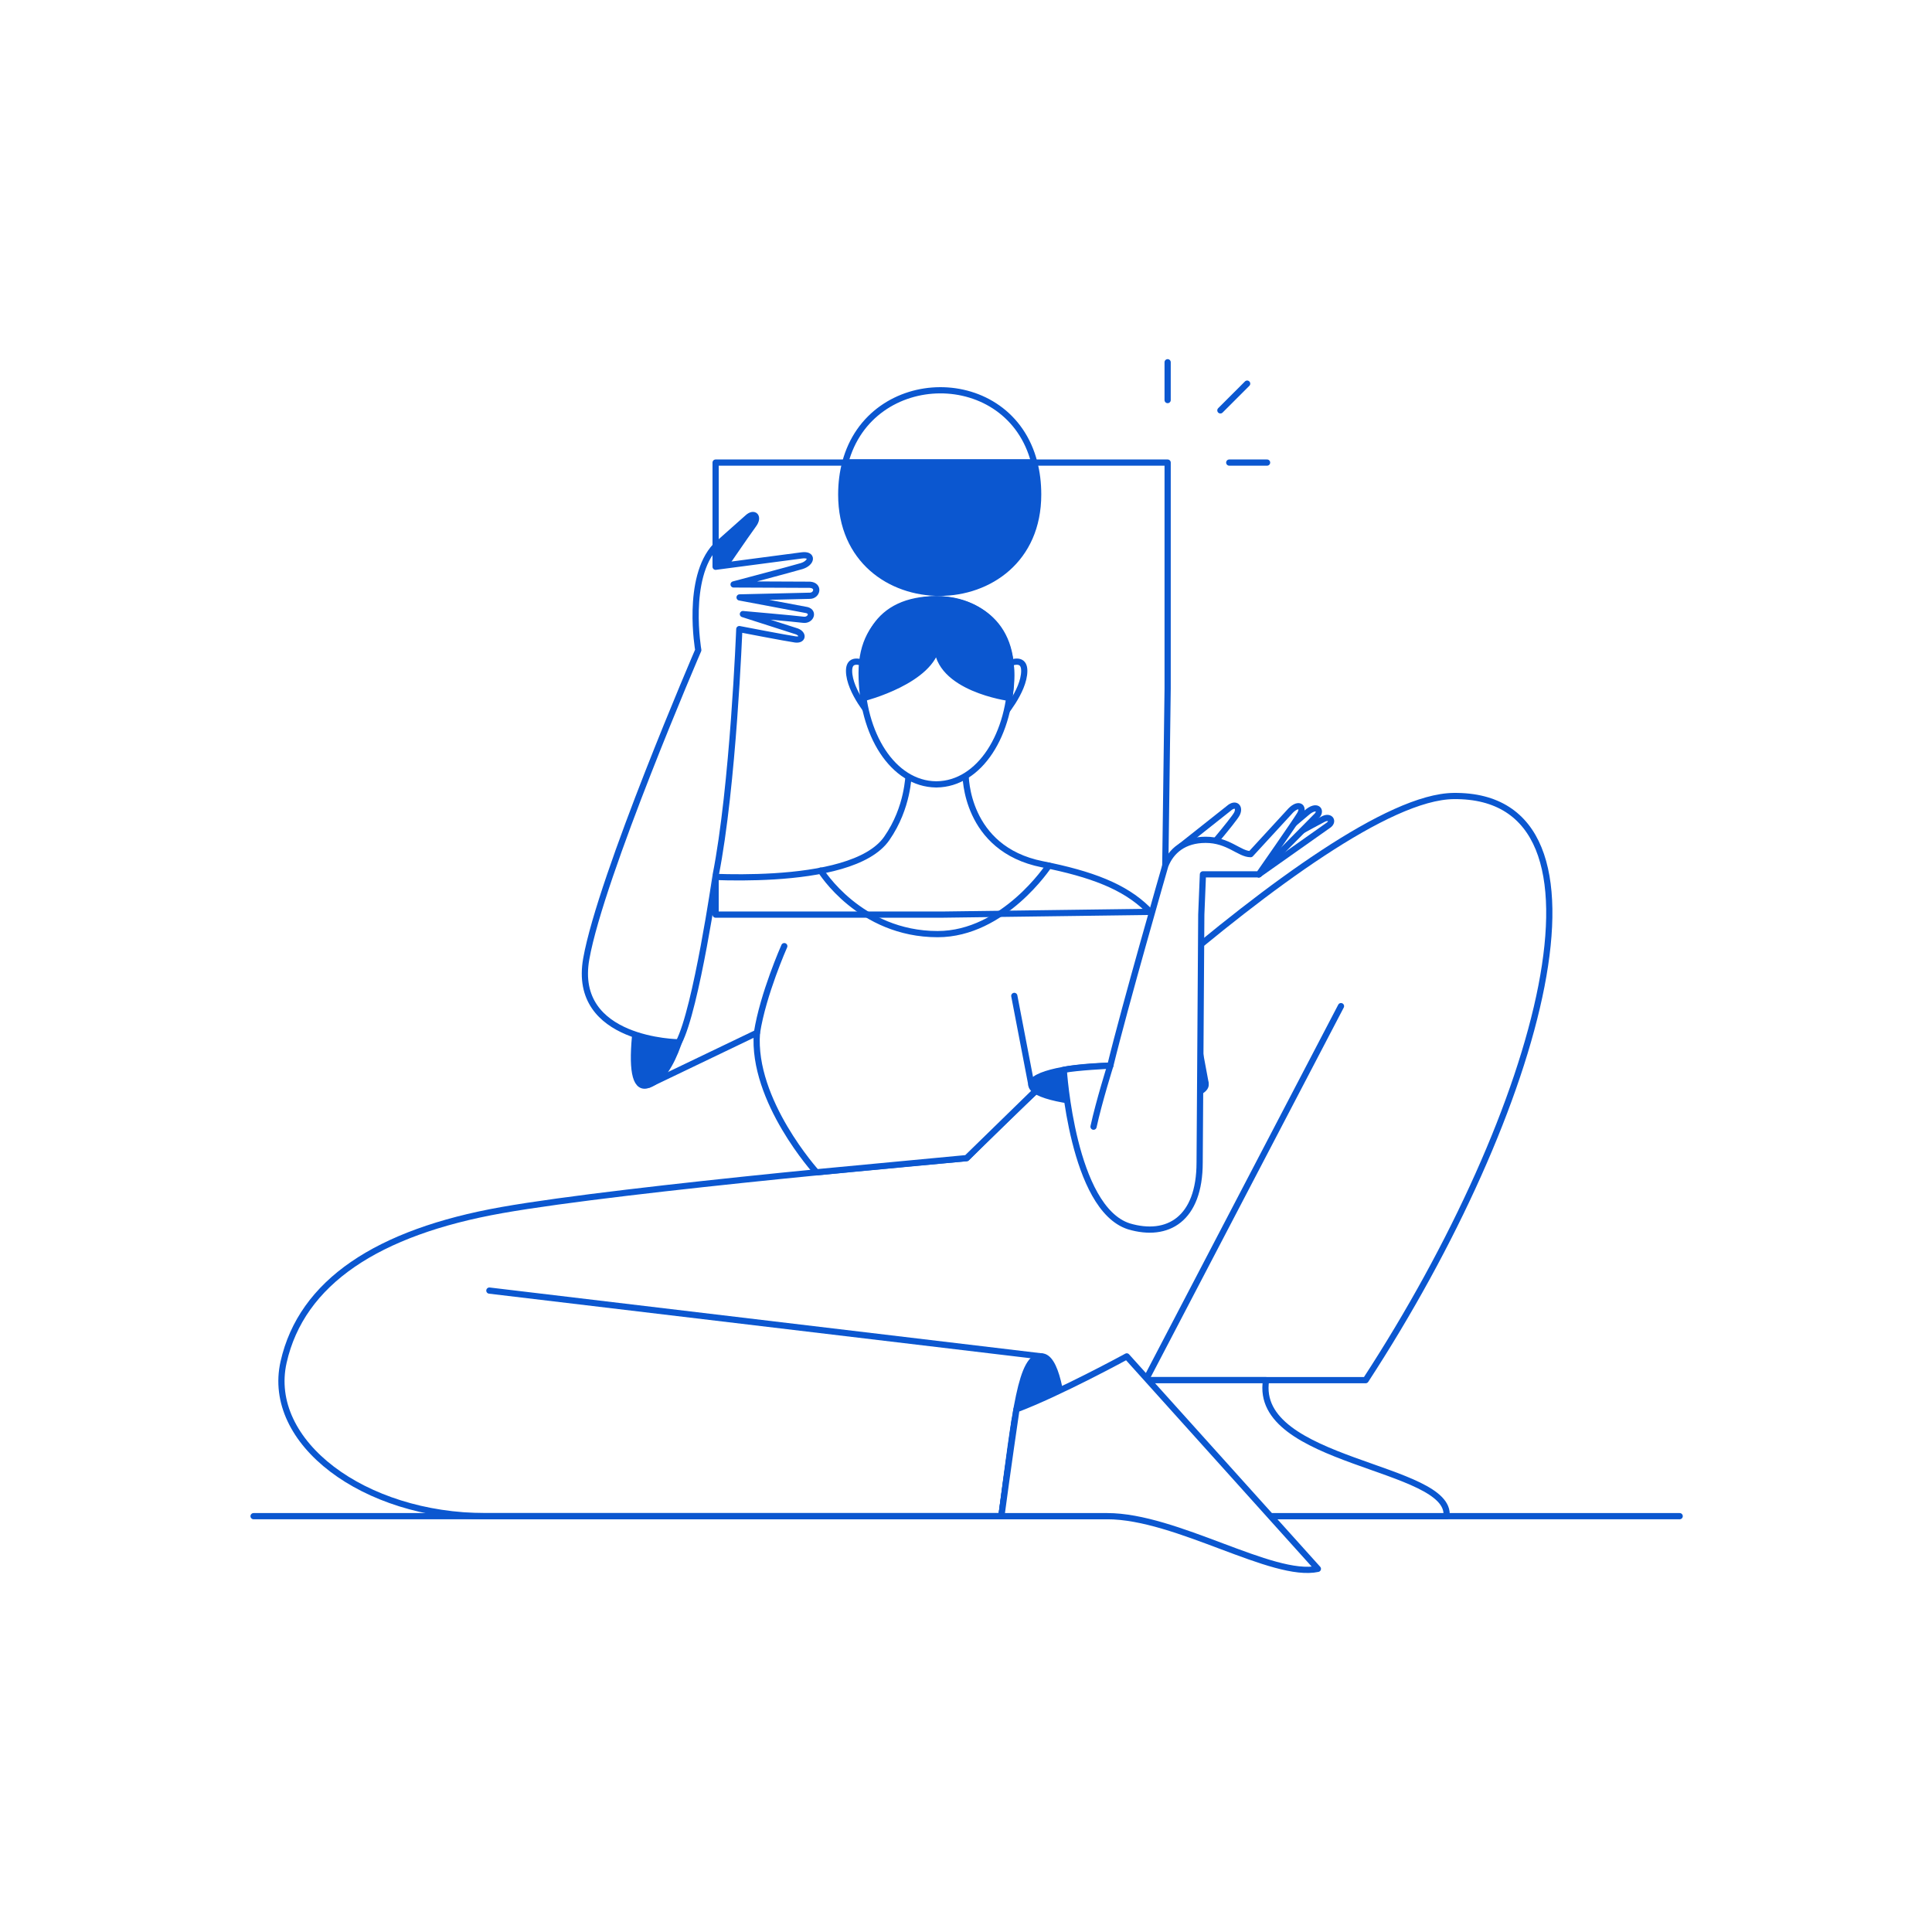 <svg width="1280" height="1280" viewBox="0 0 1280 1280" fill="none" xmlns="http://www.w3.org/2000/svg">
<rect width="1280" height="1280" fill="white"/>
<g clip-path="url(#clip0_1314_5310)">
<path d="M474.112 361.8L495.252 343.01C499.652 338.89 503.112 342.37 499.142 347.67C495.162 352.97 474.502 383.29 474.502 383.29L474.112 361.8Z" fill="#0B57D0" stroke="#0B57D0" stroke-width="4.115" stroke-miterlimit="10" stroke-linecap="round" stroke-linejoin="round"/>
<path d="M782.492 560.59L814.042 535.6C818.672 531.51 821.672 534.88 819.492 539.19C817.312 543.5 795.062 569.38 795.062 569.38L782.492 560.59Z" fill="white" stroke="#0B57D0" stroke-width="4.115" stroke-miterlimit="10" stroke-linecap="round" stroke-linejoin="round"/>
<path d="M834.023 579.28L880.063 546.77C883.743 544.32 881.423 540.37 876.933 542.55C872.443 544.73 835.383 565.3 835.383 565.3L834.023 579.28Z" fill="white" stroke="#0B57D0" stroke-width="4.115" stroke-miterlimit="10" stroke-linecap="round" stroke-linejoin="round"/>
<path d="M834.018 579.28L872.518 540.41C875.788 536.96 872.478 532.6 865.748 538.41C859.028 544.22 828.198 569.83 828.198 569.83L834.018 579.28Z" fill="white" stroke="#0B57D0" stroke-width="4.115" stroke-miterlimit="10" stroke-linecap="round" stroke-linejoin="round"/>
<path d="M321.719 1004.5C240.889 1004.5 175.949 955.47 187.879 902.46C199.809 849.45 250.159 816.33 332.319 801.75C414.479 787.17 640.419 767.3 640.419 767.3C640.419 767.3 876.959 528.28 963.089 527.38C1079.26 526.18 1021.4 735.49 904.779 914.39H759.019L672.269 940.51L663.459 1004.5H321.719Z" fill="white" stroke="#0B57D0" stroke-width="4.115" stroke-miterlimit="10" stroke-linecap="round" stroke-linejoin="round"/>
<path d="M540.947 776.67C540.947 776.67 497.957 729.31 501.487 684.25L429.877 718.61L456.437 580C456.437 580 563.757 589.71 587.507 555.48C601.987 534.61 601.597 513.42 602.127 513.42C602.657 513.42 639.757 513.42 639.757 513.42C639.757 513.42 639.317 562.38 690.547 572.59C755.697 585.58 778.007 605.61 790.377 672.75L798.767 717.81H691.137L640.417 767.28L540.947 776.67Z" fill="white" stroke="#0B57D0" stroke-width="4.115" stroke-miterlimit="10" stroke-linecap="round" stroke-linejoin="round"/>
<path d="M741.04 731.319C772.923 731.319 798.77 725.651 798.77 718.66C798.77 711.668 772.923 706 741.04 706C709.157 706 683.31 711.668 683.31 718.66C683.31 725.651 709.157 731.319 741.04 731.319Z" fill="#0B57D0" stroke="#0B57D0" stroke-width="4.115" stroke-miterlimit="10" stroke-linecap="round" stroke-linejoin="round"/>
<path d="M683.308 718.66L671.998 659.81" stroke="#0B57D0" stroke-width="4.115" stroke-miterlimit="10" stroke-linecap="round" stroke-linejoin="round"/>
<path d="M581.617 444.45C581.617 444.45 562.527 430.75 562.527 444.45C562.527 458.15 577.907 475.51 577.907 475.51L581.617 444.45Z" fill="white" stroke="#0B57D0" stroke-width="4.115" stroke-miterlimit="10" stroke-linecap="round" stroke-linejoin="round"/>
<path d="M659.511 444.45C659.511 444.45 678.601 430.75 678.601 444.45C678.601 458.15 663.221 475.51 663.221 475.51L659.511 444.45Z" fill="white" stroke="#0B57D0" stroke-width="4.115" stroke-miterlimit="10" stroke-linecap="round" stroke-linejoin="round"/>
<path d="M168.001 1004.5H1112.83" stroke="#0B57D0" stroke-width="4.115" stroke-miterlimit="10" stroke-linecap="round" stroke-linejoin="round"/>
<path d="M324.219 855.05L689.959 898.64" stroke="#0B57D0" stroke-width="4.115" stroke-miterlimit="10" stroke-linecap="round" stroke-linejoin="round"/>
<path d="M689.961 898.64C676.411 898.64 672.881 933.09 663.461 1004.5H707.041C707.041 1004.5 709.381 898.64 689.961 898.64Z" fill="#0B57D0" stroke="#0B57D0" stroke-width="4.115" stroke-miterlimit="10" stroke-linecap="round" stroke-linejoin="round"/>
<path d="M761.073 914.39C761.073 914.39 746.353 957.83 741.053 1004.5H958.373C961.903 971.08 829.983 969.31 838.813 914.39H761.073Z" fill="white" stroke="#0B57D0" stroke-width="4.115" stroke-miterlimit="10" stroke-linecap="round" stroke-linejoin="round"/>
<path d="M759.018 914.39L888.438 666.59" stroke="#0B57D0" stroke-width="4.115" stroke-miterlimit="10" stroke-linecap="round" stroke-linejoin="round"/>
<path d="M663.461 1004.5H733.551C779.491 1004.5 843.101 1045.87 873.131 1039.4L746.501 898.64C746.501 898.64 702.251 922.81 673.431 933.69C673.431 933.69 667.101 976.78 663.461 1004.5Z" fill="white" stroke="#0B57D0" stroke-width="4.115" stroke-miterlimit="10" stroke-linecap="round" stroke-linejoin="round"/>
<path d="M501.5 684.26C505.48 658.64 519.609 626.84 519.609 626.84L501.5 684.26Z" fill="white"/>
<path d="M501.5 684.26C505.48 658.64 519.609 626.84 519.609 626.84" stroke="#0B57D0" stroke-width="4.115" stroke-miterlimit="10" stroke-linecap="round" stroke-linejoin="round"/>
<path d="M429.881 718.62C412.851 725.78 418.451 673.07 442.011 580.01H464.971C464.971 580.01 462.921 706.34 429.881 718.62Z" fill="#0B57D0" stroke="#0B57D0" stroke-width="4.115" stroke-miterlimit="10" stroke-linecap="round" stroke-linejoin="round"/>
<path d="M543.752 576.81C543.752 576.81 569.522 618.88 621.202 618.88C665.112 618.88 694.872 573.5 694.872 573.5" stroke="#0B57D0" stroke-width="4.115" stroke-miterlimit="10" stroke-linecap="round" stroke-linejoin="round"/>
<path d="M669.849 445.88C669.849 405.33 636.599 397.12 620.559 396.98V396.97C620.489 396.97 620.419 396.97 620.349 396.97C620.279 396.97 620.199 396.97 620.139 396.97V396.98C604.099 397.12 570.849 405.33 570.849 445.88C570.849 486.58 591.689 519.34 620.139 519.67V519.69C620.209 519.69 620.279 519.68 620.349 519.68C620.419 519.68 620.489 519.69 620.559 519.69V519.67C649.009 519.34 669.849 486.58 669.849 445.88Z" fill="white" stroke="#0B57D0" stroke-width="4.115" stroke-miterlimit="10" stroke-linecap="round" stroke-linejoin="round"/>
<path d="M623.852 306.47H474.112V456.22V605.96H623.852L771.632 604L773.592 456.22V306.47H623.852Z" stroke="#0B57D0" stroke-width="4.115" stroke-miterlimit="10" stroke-linecap="round" stroke-linejoin="round"/>
<path d="M449.723 690.56C449.723 690.56 378.703 690 388.413 635.22C398.123 580.44 462.623 430.71 462.623 430.71C462.623 430.71 454.233 383 474.103 361.8V375.49L531.083 367.98C539.033 366.88 537.713 373.06 531.083 375.05C524.453 377.04 486.023 387.2 486.023 387.2L536.553 387.42C543.003 387.86 541.363 394.71 536.553 394.71L489.993 395.81L534.603 404.2C539.463 405.53 537.033 411.27 532.173 410.6C527.313 409.94 492.193 406.85 492.193 406.85L528.003 418.34C532.423 420.11 531.983 424.3 526.903 423.64C521.823 422.98 489.803 416.79 489.803 416.79C489.803 416.79 485.813 520.93 474.123 579.94C474.113 579.95 461.313 668.49 449.723 690.56Z" fill="white" stroke="#0B57D0" stroke-width="4.115" stroke-miterlimit="10" stroke-linecap="round" stroke-linejoin="round"/>
<path d="M685.249 306.47C668.729 242.07 576.799 243.14 559.999 306.47H623.849H685.249Z" stroke="#0B57D0" stroke-width="4.115" stroke-miterlimit="10" stroke-linecap="round" stroke-linejoin="round"/>
<path d="M687.807 327.66C687.807 319.94 686.897 312.89 685.247 306.48H623.847H559.997C558.297 312.91 557.347 319.96 557.347 327.66C557.347 414.63 687.807 414.26 687.807 327.66Z" fill="#0B57D0" stroke="#0B57D0" stroke-width="4.115" stroke-miterlimit="10" stroke-linecap="round" stroke-linejoin="round"/>
<path d="M668.672 462.39C676.012 420.62 652.132 397.22 621.062 396.98V396.97C620.992 396.97 620.922 396.98 620.852 396.98C620.782 396.98 620.712 396.97 620.642 396.97V396.98C580.802 396.98 567.662 424.38 572.532 462.39C572.532 462.39 617.382 450.91 620.852 427.21C620.852 456.04 668.672 462.39 668.672 462.39Z" fill="#0B57D0" stroke="#0B57D0" stroke-width="4.115" stroke-miterlimit="10" stroke-linecap="round" stroke-linejoin="round"/>
<path d="M773.589 265.06V240" stroke="#0B57D0" stroke-width="4.115" stroke-miterlimit="10" stroke-linecap="round" stroke-linejoin="round"/>
<path d="M814.409 306.47H839.469" stroke="#0B57D0" stroke-width="4.115" stroke-miterlimit="10" stroke-linecap="round" stroke-linejoin="round"/>
<path d="M808.536 271.89L826.266 254.17" stroke="#0B57D0" stroke-width="4.115" stroke-miterlimit="10" stroke-linecap="round" stroke-linejoin="round"/>
<path d="M795.883 605.96L794.793 770.17C794.793 807.77 773.593 820.12 747.933 812.49C710.523 800.5 704.763 708.82 704.763 708.82C712.833 707.08 735.613 706.01 735.613 706.01C745.203 666.6 772.043 573.51 772.043 573.51C775.903 563.67 784.443 556.4 798.773 556.4C813.863 556.4 821.123 565.89 828.573 565.89L854.003 538.23C859.813 531.33 864.533 534.06 861.183 539.65C857.923 545.09 834.023 579.28 834.023 579.28H796.973L795.883 605.96Z" fill="white" stroke="#0B57D0" stroke-width="4.115" stroke-miterlimit="10" stroke-linecap="round" stroke-linejoin="round"/>
<path d="M735.61 706C735.61 706 728.04 730.089 724.5 746.459L735.61 706Z" fill="white"/>
<path d="M735.61 706C735.61 706 728.04 730.089 724.5 746.459" stroke="#0B57D0" stroke-width="4.115" stroke-miterlimit="10" stroke-linecap="round" stroke-linejoin="round"/>
</g>
<defs>
<clipPath id="clip0_1314_5310">
<rect width="948.83" height="804.08" fill="white" transform="translate(166 238)"/>
</clipPath>
</defs>
</svg>
